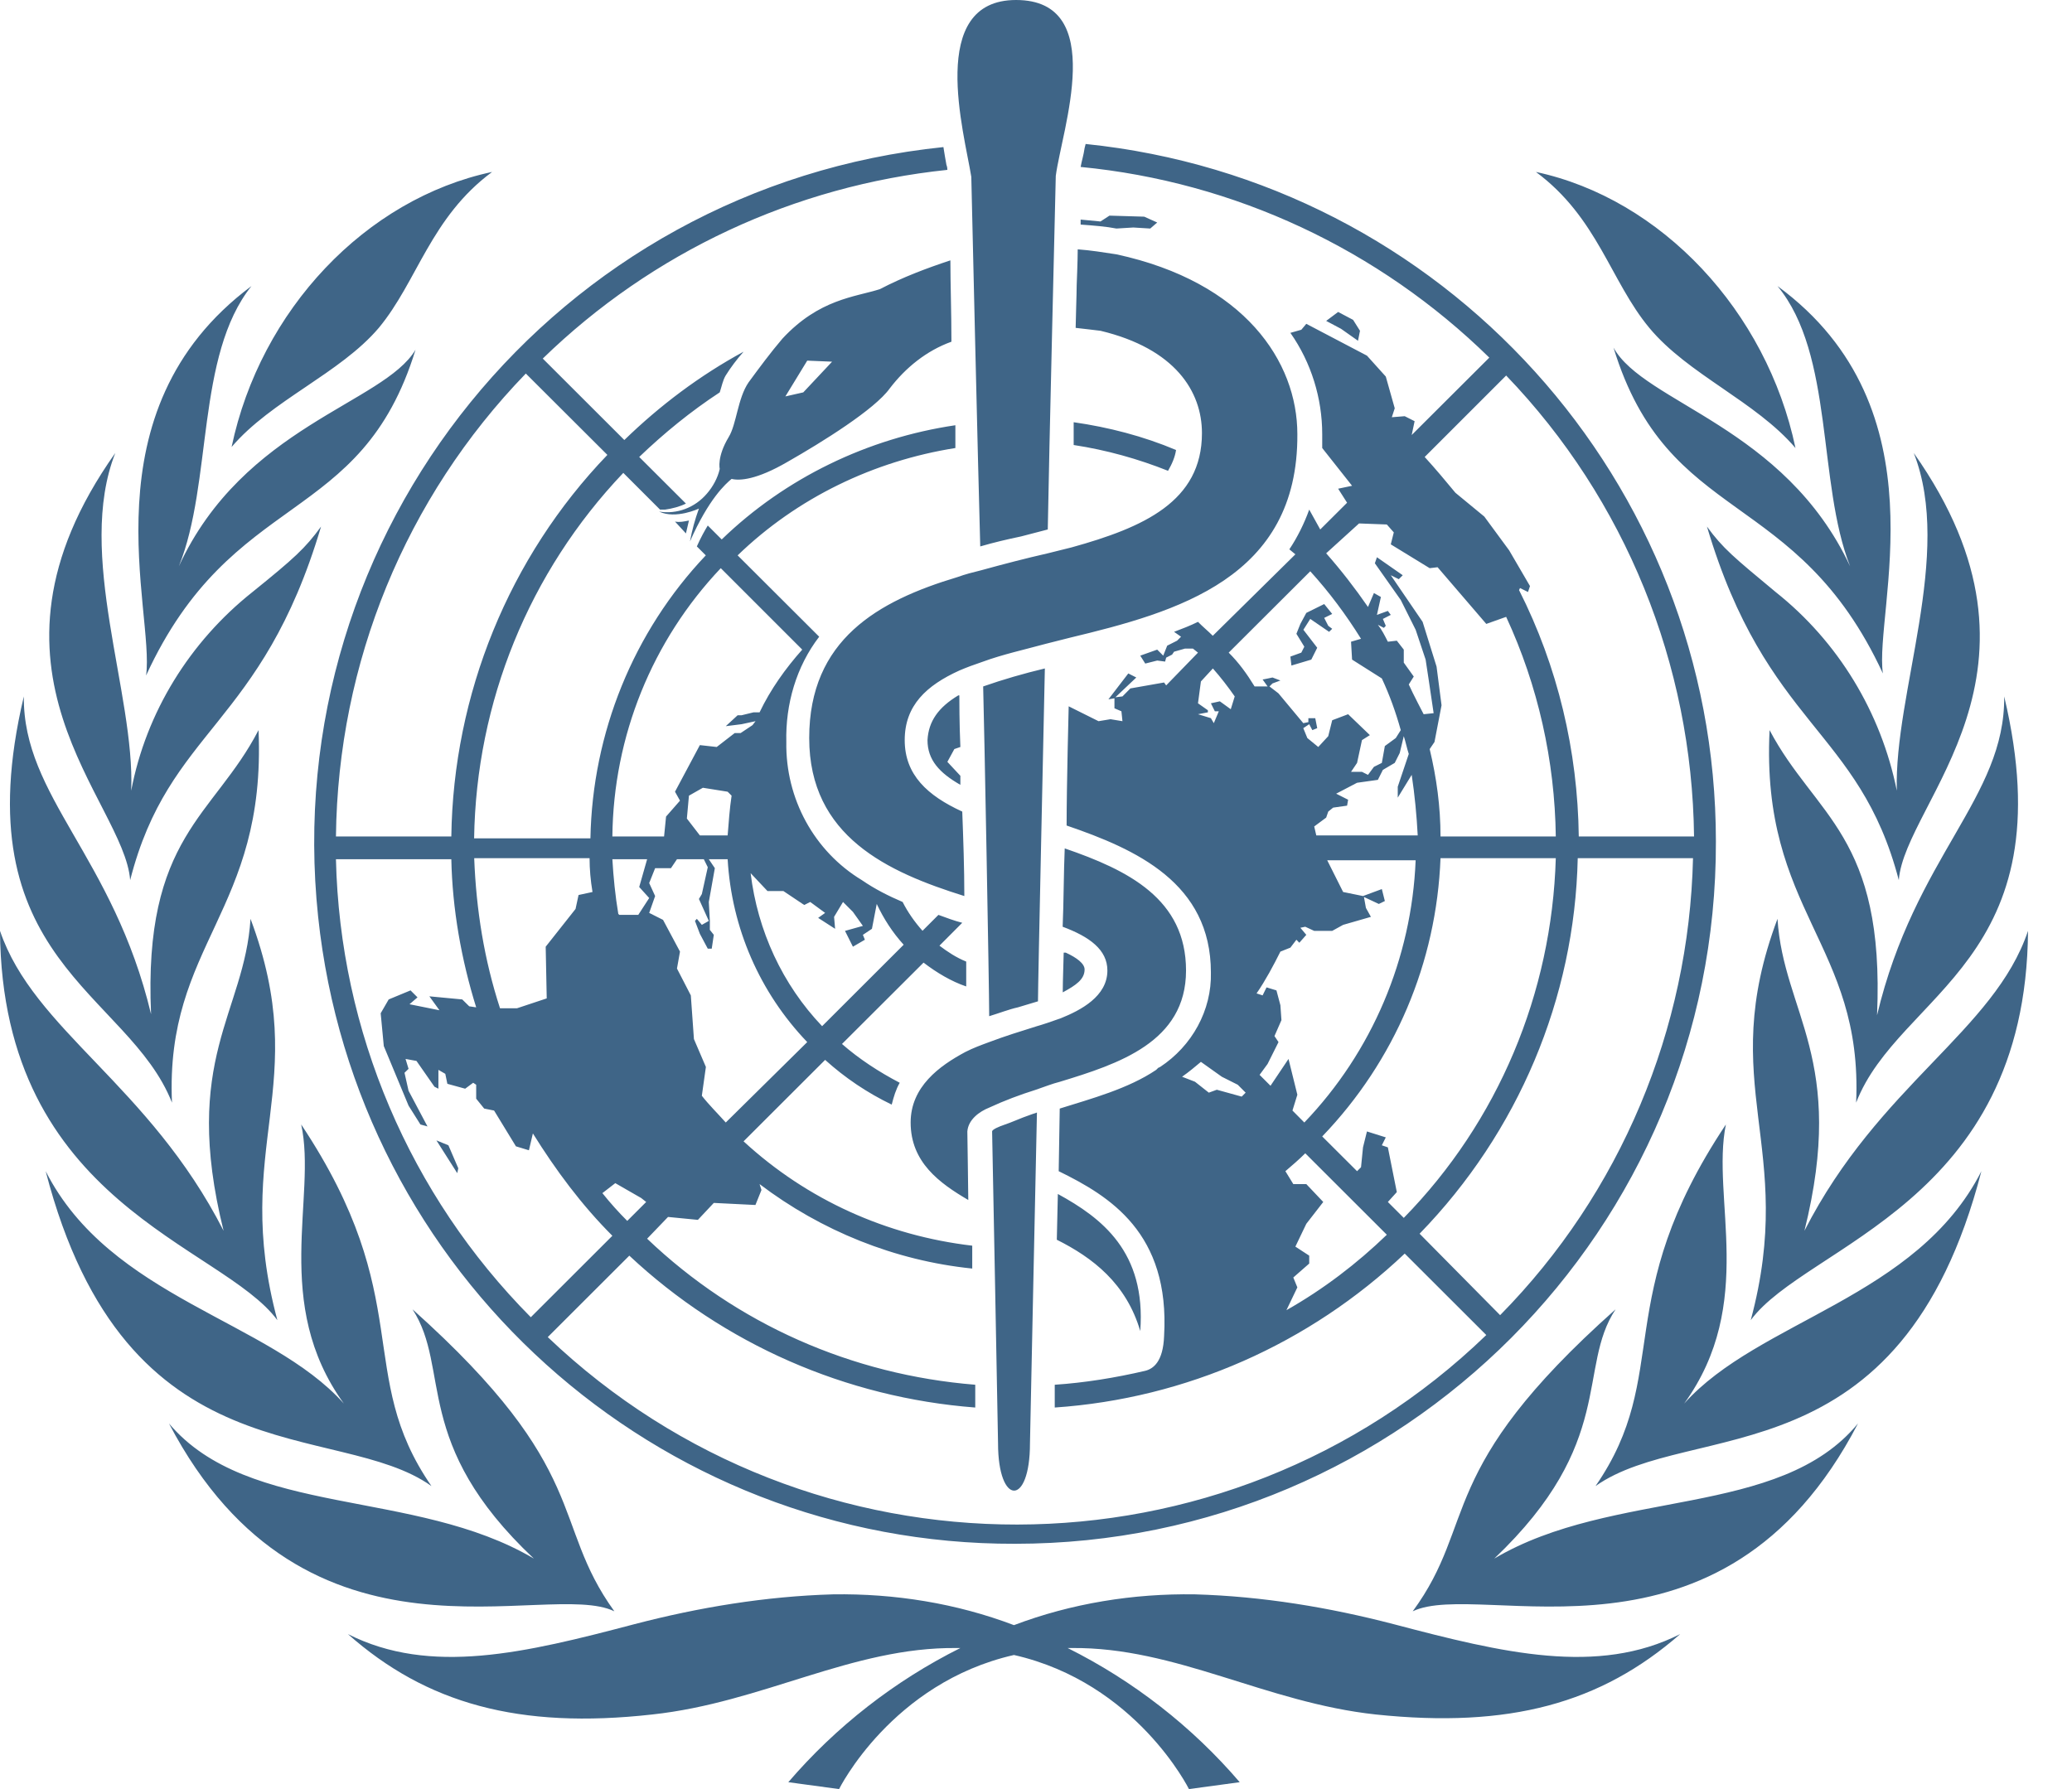 <svg width="22" height="19" viewBox="0 0 22 19" fill="none" xmlns="http://www.w3.org/2000/svg">
<path d="M10.788 0C9.838 0 10.239 1.413 10.313 1.878C10.313 1.899 10.387 5.075 10.408 5.803C10.556 5.76 10.693 5.728 10.841 5.697L11.125 5.623C11.136 4.916 11.21 1.889 11.21 1.868C11.273 1.383 11.77 5.74714e-06 10.788 0ZM11.527 1.529L11.516 1.573C11.506 1.646 11.485 1.709 11.474 1.773C13.11 1.931 14.641 2.649 15.813 3.798L14.989 4.62L15.02 4.473L14.915 4.42L14.778 4.431L14.809 4.336L14.714 3.999L14.514 3.777L13.87 3.439L13.817 3.502L13.701 3.535C13.923 3.851 14.039 4.231 14.039 4.611V4.758L14.356 5.159L14.208 5.19L14.303 5.339L14.018 5.623L13.901 5.412C13.848 5.56 13.775 5.707 13.69 5.834L13.754 5.887L12.877 6.752C12.825 6.7 12.772 6.657 12.72 6.604C12.635 6.646 12.551 6.678 12.466 6.71L12.54 6.762L12.498 6.804L12.393 6.857L12.351 6.963L12.287 6.899L12.107 6.963L12.16 7.047L12.287 7.015L12.371 7.026L12.382 6.984L12.445 6.952L12.466 6.921L12.582 6.888H12.666L12.72 6.931L12.382 7.279L12.36 7.248L12.002 7.311L11.918 7.396L11.843 7.405L12.065 7.195L11.98 7.152L11.769 7.427L11.833 7.416V7.522L11.907 7.554L11.918 7.659L11.791 7.638L11.664 7.659L11.347 7.501C11.347 7.501 11.325 8.345 11.325 8.767C12.065 9.02 12.857 9.378 12.857 10.328C12.867 10.729 12.656 11.109 12.318 11.331L12.297 11.341L12.276 11.362C11.98 11.562 11.59 11.667 11.252 11.773L11.241 12.438C11.78 12.702 12.424 13.092 12.36 14.189C12.35 14.463 12.244 14.537 12.16 14.558C11.843 14.632 11.516 14.685 11.199 14.706V14.948C12.592 14.853 13.902 14.273 14.915 13.313L15.781 14.178C13.005 16.858 8.603 16.858 5.816 14.2L6.682 13.335C7.684 14.274 8.982 14.843 10.355 14.948V14.706C9.046 14.601 7.821 14.062 6.871 13.155L7.093 12.924L7.41 12.955L7.579 12.775L8.021 12.797L8.085 12.638L8.065 12.575C8.719 13.071 9.5 13.388 10.323 13.472V13.229C9.416 13.123 8.57 12.743 7.895 12.121L8.761 11.256C8.972 11.446 9.205 11.604 9.468 11.731C9.49 11.646 9.511 11.573 9.553 11.499C9.331 11.383 9.12 11.245 8.94 11.087L9.806 10.223C9.943 10.328 10.101 10.423 10.259 10.476V10.212C10.154 10.17 10.059 10.107 9.975 10.043L10.217 9.8C10.133 9.779 10.049 9.747 9.964 9.716L9.795 9.885C9.711 9.791 9.637 9.685 9.584 9.579C9.436 9.516 9.289 9.442 9.151 9.347C8.645 9.041 8.339 8.482 8.349 7.88C8.339 7.479 8.455 7.078 8.698 6.762L7.832 5.898C8.465 5.286 9.278 4.895 10.144 4.758V4.516C9.215 4.653 8.339 5.075 7.663 5.729L7.515 5.581C7.483 5.634 7.441 5.708 7.399 5.803L7.494 5.898C6.724 6.71 6.29 7.785 6.269 8.903H5.034C5.056 7.458 5.615 6.077 6.618 5.022L7.008 5.412H7.062C7.135 5.402 7.22 5.38 7.283 5.348L6.787 4.853C7.051 4.6 7.335 4.368 7.642 4.167C7.663 4.104 7.674 4.04 7.705 3.988C7.758 3.903 7.821 3.819 7.895 3.735C7.43 3.988 7.009 4.304 6.629 4.673L5.763 3.808C6.924 2.679 8.434 1.973 10.059 1.804C10.059 1.772 10.049 1.751 10.049 1.751C10.038 1.688 10.028 1.636 10.017 1.562C5.911 1.984 2.945 5.644 3.378 9.737C3.779 13.525 6.966 16.405 10.777 16.395C14.894 16.395 18.23 13.05 18.219 8.936C18.219 5.117 15.327 1.92 11.527 1.529ZM5.225 1.826C3.884 2.111 2.765 3.291 2.459 4.747C2.881 4.251 3.61 3.967 4.022 3.482C4.433 2.986 4.571 2.311 5.225 1.826ZM16.308 1.826C16.963 2.311 17.1 2.986 17.512 3.482C17.923 3.977 18.641 4.262 19.064 4.758C18.758 3.302 17.638 2.111 16.308 1.826ZM11.78 2.29L11.685 2.352L11.474 2.332V2.385C11.611 2.395 11.748 2.406 11.854 2.427L12.033 2.416L12.213 2.427L12.287 2.363L12.149 2.301L11.78 2.29ZM11.443 2.648C11.443 2.764 11.432 3.028 11.432 3.028C11.432 3.113 11.421 3.418 11.421 3.482C11.505 3.492 11.601 3.502 11.685 3.513C12.477 3.703 12.762 4.157 12.762 4.6C12.762 5.328 12.139 5.602 11.379 5.813L11.126 5.876C10.893 5.929 10.651 5.992 10.419 6.056C10.334 6.077 10.25 6.098 10.165 6.129C9.321 6.382 8.592 6.794 8.592 7.838C8.592 8.883 9.426 9.262 10.239 9.516C10.239 9.22 10.228 8.914 10.217 8.619C9.848 8.45 9.606 8.229 9.606 7.86C9.606 7.491 9.838 7.279 10.186 7.121C10.26 7.089 10.344 7.058 10.439 7.026C10.64 6.952 10.873 6.9 11.105 6.837L11.358 6.773C12.498 6.499 13.785 6.14 13.775 4.611C13.775 3.841 13.216 2.996 11.854 2.701C11.717 2.68 11.58 2.658 11.443 2.648ZM10.091 2.765C9.837 2.849 9.585 2.944 9.342 3.071C9.078 3.155 8.698 3.175 8.307 3.597C8.181 3.745 8.064 3.903 7.948 4.061C7.832 4.23 7.821 4.505 7.737 4.642C7.61 4.853 7.642 4.98 7.642 4.98C7.621 5.075 7.569 5.17 7.505 5.243C7.379 5.391 7.188 5.464 6.998 5.433C7.177 5.517 7.421 5.401 7.421 5.401C7.379 5.517 7.347 5.634 7.326 5.75C7.526 5.296 7.705 5.138 7.768 5.086C7.853 5.107 8.033 5.096 8.36 4.906C8.73 4.695 9.289 4.347 9.447 4.125C9.616 3.904 9.838 3.724 10.102 3.629C10.102 3.312 10.091 3.018 10.091 2.765ZM2.67 3.038C0.886 4.367 1.646 6.499 1.551 7.174C2.469 5.18 3.832 5.603 4.412 3.714C4.074 4.284 2.585 4.526 1.899 6.014C2.258 5.127 2.079 3.777 2.67 3.038ZM18.873 3.038C19.475 3.766 19.295 5.127 19.644 6.014C18.947 4.526 17.459 4.283 17.132 3.692C17.712 5.591 19.074 5.169 19.992 7.152C19.897 6.488 20.657 4.346 18.873 3.038ZM14.208 3.313L14.081 3.408L14.239 3.492L14.419 3.619L14.44 3.513L14.367 3.397L14.208 3.313ZM8.571 3.83L8.835 3.841L8.529 4.167L8.339 4.21L8.571 3.83ZM5.583 3.967L6.449 4.831C5.404 5.918 4.813 7.374 4.792 8.883H3.567C3.588 7.037 4.306 5.286 5.583 3.967ZM15.992 3.988C17.259 5.306 17.966 7.058 17.987 8.883H16.763C16.752 7.976 16.54 7.079 16.129 6.267L16.139 6.245L16.224 6.287L16.245 6.224L16.024 5.845L15.76 5.486L15.453 5.233C15.348 5.106 15.243 4.98 15.127 4.853L15.992 3.988ZM11.4 4.484V4.726C11.749 4.779 12.086 4.874 12.402 5C12.445 4.926 12.476 4.853 12.487 4.779C12.139 4.632 11.77 4.537 11.4 4.484ZM1.224 4.811C-0.412 7.121 1.319 8.503 1.382 9.347C1.794 7.733 2.776 7.723 3.409 5.592C3.24 5.824 3.124 5.929 2.681 6.287C2.016 6.815 1.551 7.564 1.393 8.397C1.435 7.364 0.802 5.887 1.224 4.811ZM20.32 4.811C20.742 5.887 20.109 7.364 20.14 8.397C19.972 7.564 19.518 6.815 18.853 6.287C18.409 5.918 18.293 5.824 18.124 5.592C18.758 7.723 19.739 7.733 20.161 9.347C20.224 8.514 21.956 7.132 20.32 4.811ZM7.315 5.528C7.262 5.538 7.219 5.549 7.167 5.539L7.283 5.665C7.294 5.623 7.304 5.57 7.315 5.528ZM14.43 5.559L14.725 5.57L14.799 5.654L14.767 5.781L15.18 6.034L15.264 6.024L15.781 6.626L15.992 6.551C16.33 7.279 16.509 8.081 16.519 8.883H15.295C15.295 8.566 15.253 8.261 15.18 7.955L15.231 7.88L15.306 7.49L15.253 7.079L15.105 6.604L14.767 6.109L14.852 6.151L14.894 6.109L14.62 5.918L14.598 5.982L14.873 6.372L15.031 6.688L15.137 7.005L15.169 7.216L15.222 7.574L15.116 7.585C15.116 7.585 15 7.364 14.958 7.269L15.011 7.185L14.905 7.037V6.899L14.831 6.804L14.736 6.815C14.704 6.752 14.672 6.688 14.63 6.635L14.694 6.668L14.714 6.646L14.683 6.573L14.767 6.53L14.736 6.488L14.62 6.53L14.662 6.34L14.588 6.298L14.525 6.446C14.387 6.246 14.239 6.055 14.081 5.876L14.43 5.559ZM7.653 6.034L8.518 6.899C8.339 7.1 8.181 7.322 8.065 7.565H8.001L7.874 7.596H7.832L7.706 7.712L7.874 7.691L8.022 7.659L7.99 7.701L7.864 7.785H7.801L7.61 7.933L7.431 7.913L7.167 8.408L7.22 8.503L7.072 8.672L7.051 8.883H6.502C6.513 7.817 6.924 6.804 7.653 6.034ZM13.912 6.067C14.113 6.288 14.293 6.53 14.451 6.784L14.345 6.815L14.356 7.005L14.672 7.205C14.756 7.385 14.82 7.564 14.873 7.754L14.82 7.838L14.704 7.923L14.672 8.102L14.588 8.144L14.525 8.229L14.461 8.197H14.345L14.409 8.102L14.461 7.86L14.545 7.807L14.314 7.585L14.145 7.649L14.103 7.818L13.997 7.933L13.881 7.838L13.838 7.733L13.901 7.691L13.934 7.754L13.986 7.733L13.965 7.627H13.892V7.669L13.838 7.68L13.574 7.363L13.479 7.29L13.511 7.258L13.595 7.227L13.511 7.195C13.511 7.195 13.416 7.216 13.406 7.216L13.459 7.29H13.321C13.237 7.153 13.152 7.036 13.046 6.931L13.912 6.067ZM14.06 6.415L13.87 6.509L13.807 6.626L13.765 6.731L13.849 6.868L13.817 6.931L13.701 6.973L13.712 7.068L13.923 7.005L13.986 6.879L13.839 6.688L13.912 6.573L14.112 6.71L14.145 6.678L14.103 6.646L14.06 6.562L14.145 6.52L14.06 6.415ZM11.094 7.099C10.872 7.152 10.65 7.216 10.439 7.29C10.45 7.67 10.503 10.486 10.503 10.792C10.609 10.76 10.713 10.719 10.808 10.698C10.882 10.677 10.947 10.655 11.021 10.634C11.021 10.434 11.084 7.606 11.094 7.099ZM12.878 7.099C12.962 7.194 13.036 7.29 13.11 7.396L13.068 7.532L12.952 7.448L12.857 7.469L12.899 7.554H12.941L12.888 7.68L12.857 7.627L12.72 7.585L12.825 7.565V7.543L12.72 7.469L12.751 7.237L12.878 7.099ZM10.175 7.385C9.964 7.512 9.859 7.659 9.848 7.86C9.848 8.071 9.975 8.208 10.197 8.335V8.239L10.059 8.091L10.133 7.955L10.197 7.933C10.186 7.691 10.186 7.427 10.186 7.385L10.175 7.385ZM0.253 7.396C-0.412 10.202 1.361 10.529 1.826 11.71C1.752 10.022 2.829 9.684 2.745 7.754C2.27 8.672 1.519 8.883 1.604 10.771C1.203 9.094 0.243 8.461 0.253 7.396ZM21.28 7.396C21.291 8.472 20.331 9.094 19.93 10.782C20.014 8.873 19.274 8.672 18.789 7.754C18.694 9.684 19.782 10.022 19.708 11.71C20.162 10.539 21.945 10.202 21.28 7.396ZM14.905 7.818C14.926 7.881 14.937 7.944 14.958 8.007L14.841 8.355V8.471L14.989 8.229C15.021 8.44 15.042 8.661 15.053 8.872H13.976L13.954 8.777L14.081 8.683L14.103 8.619L14.155 8.577L14.303 8.556L14.314 8.493L14.187 8.429L14.409 8.313L14.63 8.282L14.683 8.176L14.809 8.102L14.862 7.997L14.905 7.818ZM7.463 8.366L7.726 8.408L7.768 8.45C7.747 8.588 7.737 8.735 7.726 8.872H7.431L7.293 8.693L7.315 8.45L7.463 8.366ZM11.305 9.01C11.294 9.252 11.294 9.6 11.283 9.842C11.568 9.948 11.758 10.086 11.758 10.307C11.758 10.582 11.474 10.729 11.263 10.814C11.178 10.845 11.052 10.887 11.01 10.898C10.841 10.951 10.672 11.003 10.503 11.067C10.419 11.098 10.334 11.129 10.25 11.172C9.975 11.319 9.669 11.541 9.669 11.921C9.669 12.343 9.975 12.565 10.281 12.744C10.281 12.67 10.271 12.027 10.271 12.016C10.281 11.89 10.398 11.805 10.503 11.763C10.662 11.689 10.83 11.626 10.999 11.573C11.094 11.541 11.168 11.51 11.252 11.489C11.875 11.299 12.593 11.067 12.593 10.307C12.593 9.548 11.981 9.242 11.305 9.01ZM5.035 9.114H6.26C6.26 9.23 6.27 9.347 6.291 9.473L6.143 9.505L6.111 9.653L5.794 10.054L5.805 10.603L5.489 10.708H5.309C5.141 10.191 5.056 9.663 5.035 9.114ZM15.295 9.114H16.519C16.477 10.549 15.907 11.91 14.905 12.934L14.736 12.765L14.831 12.66L14.736 12.185L14.672 12.163L14.714 12.079L14.514 12.016L14.472 12.185L14.451 12.396L14.409 12.438L14.039 12.069C14.809 11.268 15.253 10.222 15.295 9.114ZM16.752 9.114H17.976C17.934 10.929 17.206 12.67 15.928 13.967L15.073 13.102C16.119 12.026 16.72 10.602 16.752 9.114ZM3.567 9.125H4.792C4.803 9.653 4.898 10.191 5.056 10.698L4.982 10.687L4.908 10.614L4.559 10.581L4.666 10.729L4.348 10.665L4.433 10.592L4.359 10.518L4.127 10.614L4.042 10.761L4.075 11.109L4.338 11.742L4.464 11.942L4.539 11.963L4.338 11.584L4.295 11.393L4.338 11.351L4.306 11.246L4.422 11.267L4.613 11.541L4.655 11.562V11.362L4.728 11.404L4.75 11.51L4.939 11.562L5.024 11.499L5.056 11.52V11.668L5.141 11.773L5.246 11.794L5.478 12.174L5.616 12.216L5.658 12.037C5.901 12.427 6.175 12.797 6.502 13.124L5.636 13.989C4.349 12.691 3.609 10.95 3.567 9.125ZM6.502 9.125H6.871L6.787 9.42L6.893 9.537L6.777 9.716H6.576L6.565 9.706C6.533 9.516 6.513 9.315 6.502 9.125ZM7.188 9.125H7.473L7.515 9.21L7.452 9.495L7.421 9.547L7.526 9.78L7.452 9.822L7.399 9.758L7.379 9.78L7.431 9.917L7.515 10.075H7.557L7.579 9.928L7.537 9.875V9.78L7.526 9.579L7.59 9.22L7.526 9.125H7.726C7.768 9.853 8.065 10.539 8.571 11.067L7.706 11.921C7.621 11.826 7.526 11.732 7.452 11.637L7.495 11.331L7.368 11.035L7.335 10.571L7.188 10.286L7.22 10.106L7.04 9.769L6.893 9.695L6.956 9.516L6.893 9.378L6.956 9.22H7.124L7.188 9.125ZM14.092 9.136H15.031C14.989 10.18 14.567 11.172 13.849 11.921L13.723 11.794L13.775 11.626L13.681 11.246L13.49 11.531L13.374 11.415L13.459 11.299L13.575 11.067L13.532 11.003L13.606 10.834L13.595 10.676L13.553 10.518L13.448 10.486L13.406 10.571L13.342 10.55C13.437 10.412 13.521 10.254 13.595 10.106L13.701 10.064L13.765 9.98L13.796 10.012L13.87 9.928L13.807 9.853L13.859 9.842L13.954 9.886H14.145L14.261 9.822L14.556 9.737L14.503 9.642L14.482 9.526L14.64 9.6L14.704 9.569L14.672 9.442L14.472 9.516L14.261 9.473L14.092 9.136ZM7.97 9.273L8.149 9.463H8.318L8.539 9.611L8.603 9.579L8.761 9.695L8.687 9.748L8.867 9.864L8.856 9.737L8.951 9.579L9.056 9.684L9.162 9.833L8.972 9.886L9.056 10.054L9.183 9.98L9.162 9.928L9.258 9.864L9.309 9.6C9.383 9.758 9.479 9.906 9.595 10.033L8.729 10.898C8.307 10.455 8.044 9.885 7.97 9.273ZM2.66 9.758C2.597 10.76 1.921 11.246 2.374 13.071C1.583 11.52 0.359 10.941 0 9.886C0.021 12.787 2.354 13.219 2.945 14.02C2.449 12.174 3.325 11.53 2.66 9.758ZM18.873 9.758C18.208 11.53 19.085 12.174 18.589 14.02C19.18 13.219 21.512 12.787 21.533 9.886C21.174 10.951 19.951 11.52 19.159 13.071C19.613 11.246 18.936 10.76 18.873 9.758ZM11.294 10.117C11.294 10.17 11.284 10.412 11.284 10.539C11.421 10.465 11.516 10.402 11.516 10.296C11.516 10.233 11.432 10.17 11.316 10.117H11.294ZM12.751 11.277L12.973 11.435L13.142 11.52L13.226 11.604L13.184 11.646L12.92 11.573L12.835 11.604L12.688 11.488L12.551 11.435C12.625 11.383 12.688 11.33 12.751 11.277ZM11.01 11.815C11.01 11.815 10.914 11.847 10.861 11.868C10.83 11.879 10.735 11.921 10.672 11.942C10.609 11.963 10.534 11.995 10.534 12.016C10.534 12.016 10.597 15.265 10.597 15.328C10.597 15.993 10.936 16.003 10.936 15.328C10.936 15.286 11.01 11.815 11.01 11.815ZM3.198 11.942C3.367 12.712 2.881 13.841 3.651 14.906C2.86 14.02 1.171 13.788 0.485 12.438C1.34 15.74 3.578 15.065 4.581 15.782C3.758 14.59 4.433 13.798 3.198 11.942ZM18.325 11.942C17.089 13.798 17.765 14.59 16.941 15.782C17.955 15.065 20.183 15.74 21.038 12.438C20.352 13.788 18.674 14.02 17.882 14.906C18.652 13.841 18.166 12.722 18.325 11.942ZM4.634 12.111L4.855 12.459L4.866 12.407L4.761 12.163L4.634 12.111ZM13.859 12.248L14.725 13.113C14.408 13.419 14.05 13.693 13.659 13.914L13.775 13.672L13.732 13.567L13.901 13.419V13.335L13.754 13.239L13.87 12.997L14.05 12.765L13.87 12.575H13.732L13.648 12.438C13.722 12.375 13.796 12.311 13.859 12.248ZM6.533 12.565L6.808 12.723L6.861 12.765L6.66 12.966C6.565 12.871 6.48 12.776 6.396 12.671L6.533 12.565ZM11.232 12.68L11.221 13.166C11.601 13.356 11.959 13.63 12.107 14.136C12.17 13.292 11.696 12.934 11.232 12.68ZM4.38 13.905C4.792 14.538 4.369 15.329 5.668 16.552C4.401 15.803 2.639 16.119 1.794 15.117C3.251 17.902 5.805 16.763 6.523 17.112C5.837 16.162 6.301 15.624 4.38 13.905ZM17.154 13.905C15.222 15.624 15.697 16.162 15 17.112C15.728 16.763 18.282 17.902 19.728 15.117C18.894 16.13 17.132 15.803 15.866 16.552C17.164 15.318 16.742 14.527 17.154 13.905ZM8.845 16.932C8.127 16.953 7.421 17.07 6.735 17.249C5.574 17.555 4.57 17.797 3.694 17.354C4.528 18.092 5.51 18.366 6.924 18.208C8.096 18.082 9.046 17.491 10.155 17.502H10.197C9.5 17.85 8.877 18.336 8.37 18.927L8.909 19C8.909 19 9.468 17.871 10.766 17.576C12.065 17.871 12.624 19 12.624 19L13.163 18.927C12.657 18.336 12.033 17.85 11.336 17.502H11.379C12.487 17.491 13.438 18.082 14.609 18.208C16.024 18.356 16.995 18.092 17.84 17.354C16.963 17.797 15.96 17.555 14.799 17.249C14.112 17.07 13.406 16.953 12.688 16.932C12.034 16.922 11.378 17.027 10.766 17.259C10.154 17.027 9.5 16.922 8.845 16.932Z" fill="#3F6587"/>
</svg>
